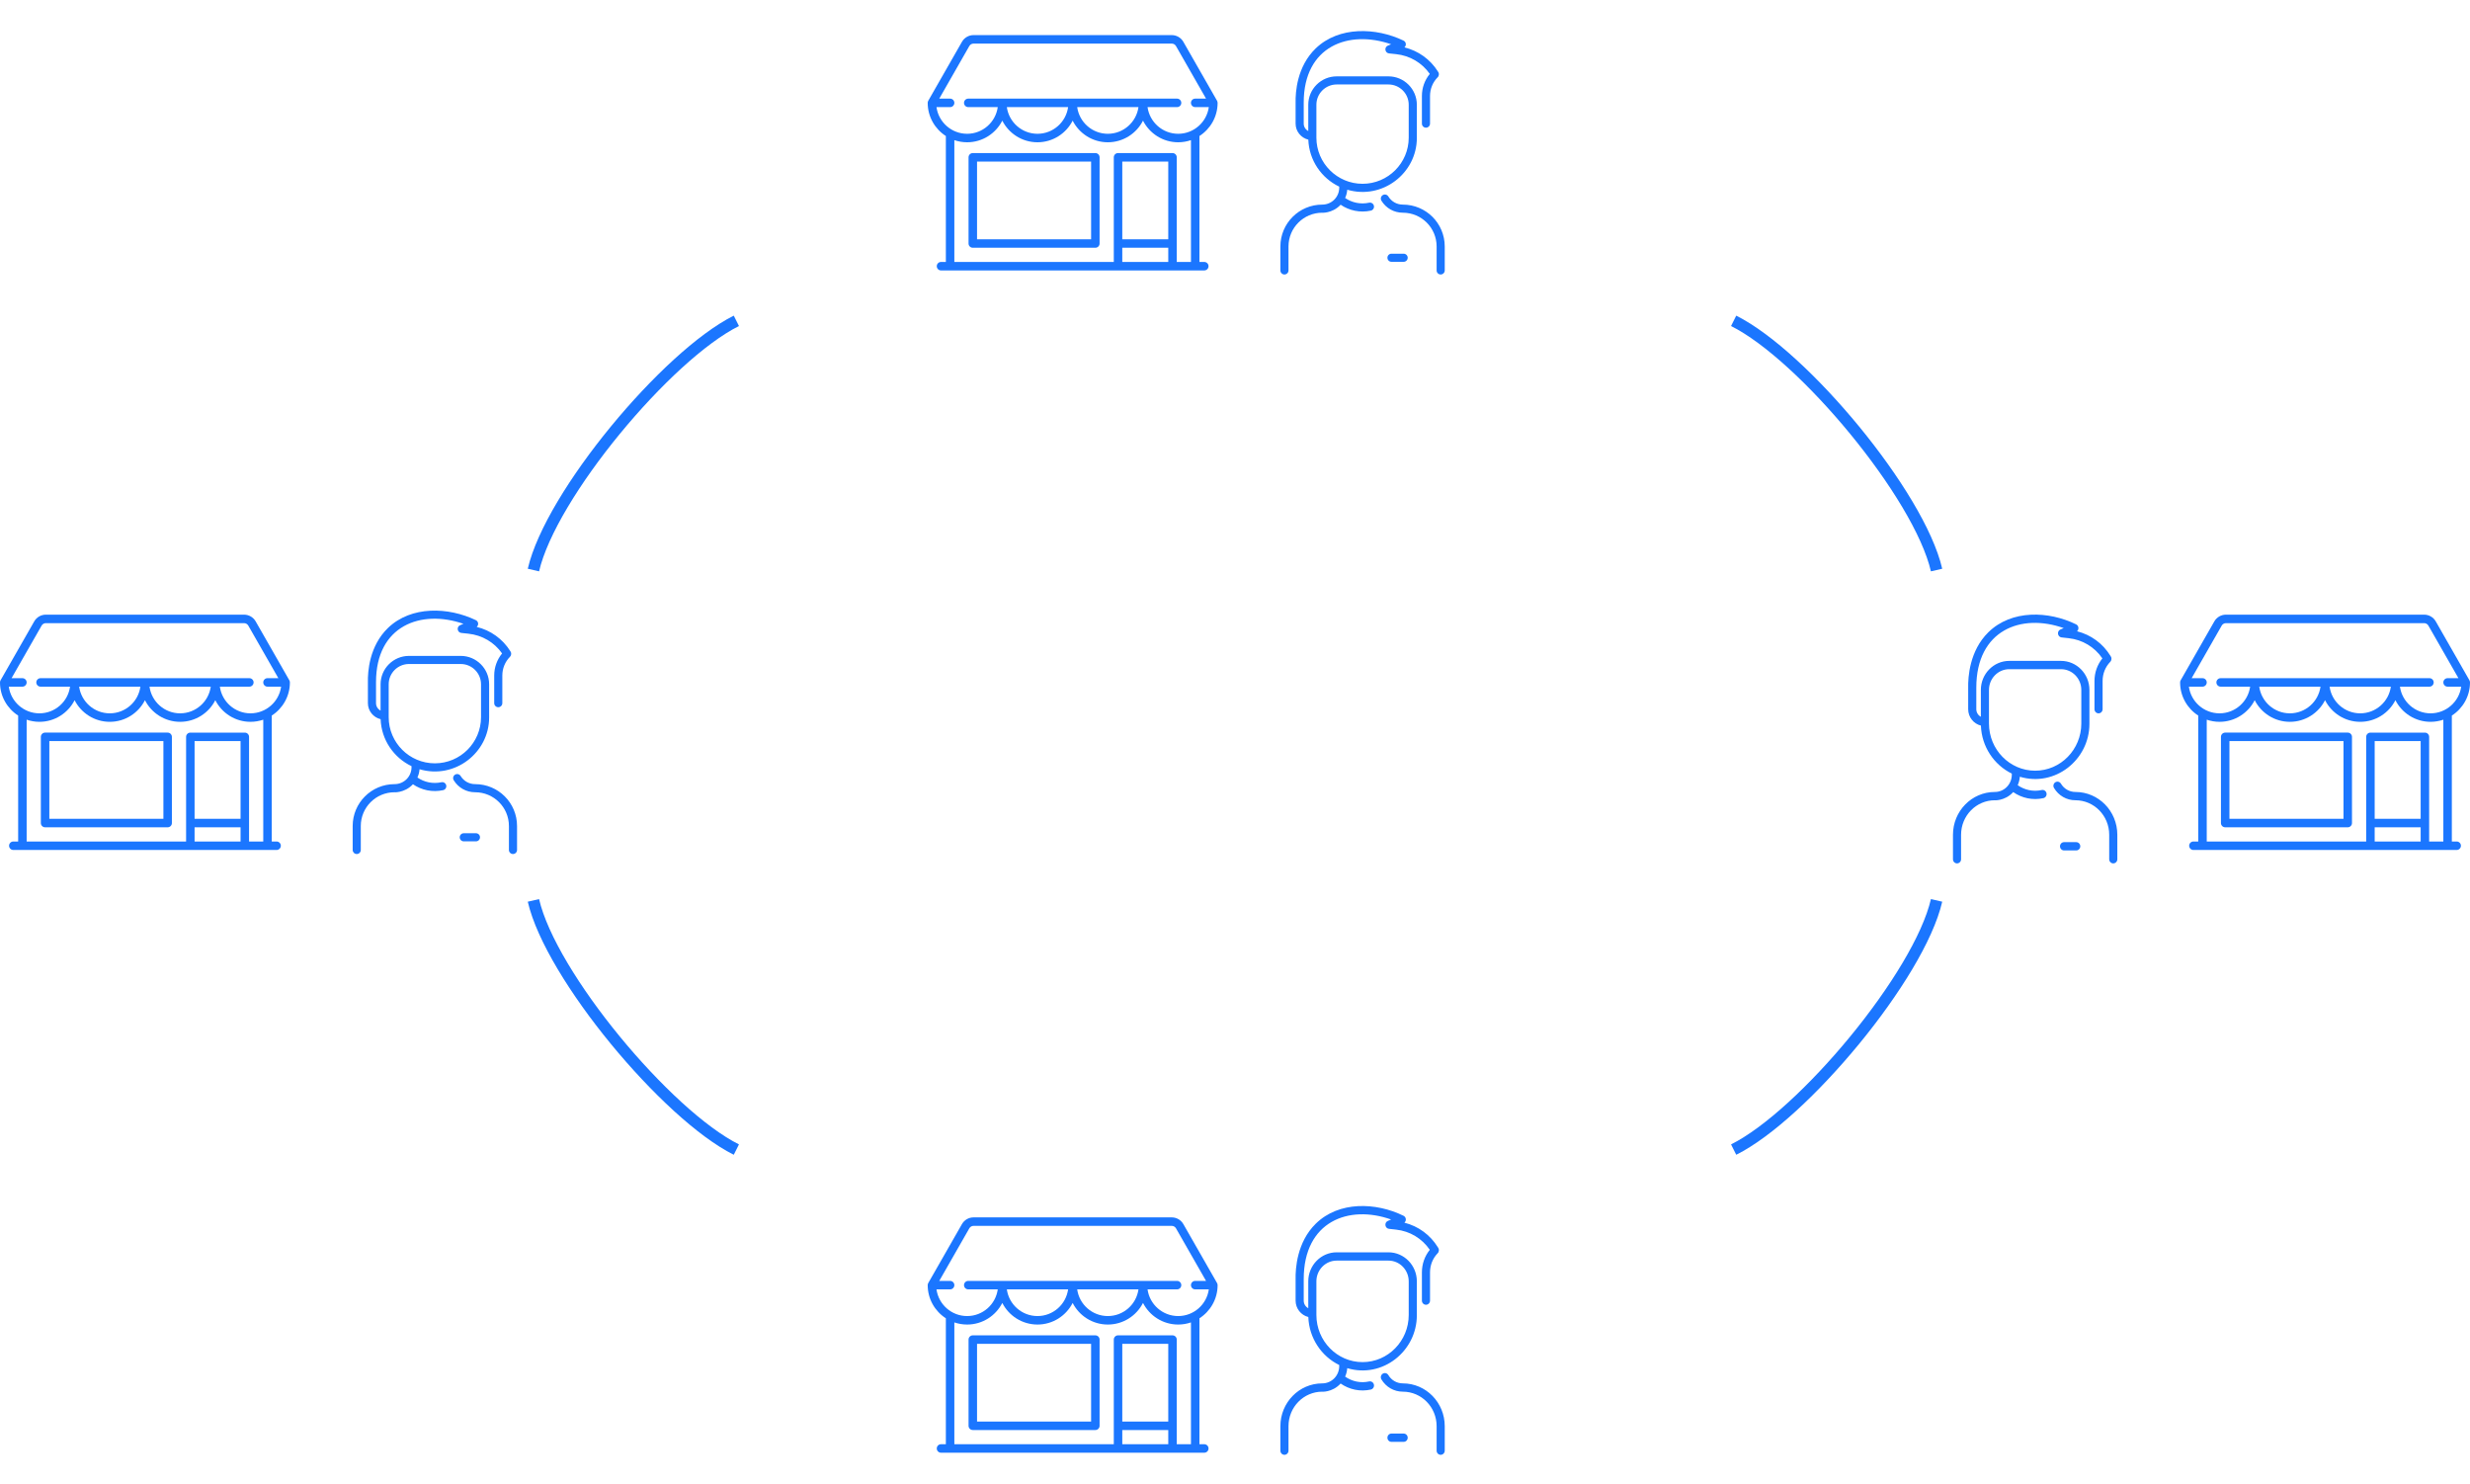 <svg width="213" height="128" viewBox="0 0 213 128" fill="none" xmlns="http://www.w3.org/2000/svg">
    <g clip-path="url(#clip0)">
        <path d="M44.587 71.229V73.296C44.587 73.489 44.43 73.645 44.237 73.645C44.043 73.645 43.887 73.489 43.887 73.296V71.229C43.887 69.621 42.584 68.319 40.974 68.319C40.213 68.319 39.522 67.931 39.126 67.281C39.025 67.116 39.078 66.901 39.243 66.8C39.408 66.7 39.623 66.752 39.724 66.917C39.992 67.357 40.459 67.619 40.974 67.619C42.971 67.619 44.587 69.234 44.587 71.229ZM38.48 67.723C38.521 67.912 38.401 68.098 38.212 68.139C37.291 68.34 36.355 68.139 35.609 67.63C34.87 68.421 33.895 68.319 34.026 68.319C32.416 68.319 31.113 69.62 31.113 71.229V73.296C31.113 73.489 30.957 73.645 30.764 73.645C30.57 73.645 30.413 73.489 30.413 73.296V71.229C30.413 69.234 32.029 67.619 34.026 67.619C34.833 67.619 35.488 66.969 35.488 66.161V66.069C33.96 65.339 32.888 63.805 32.823 62.018C32.194 61.867 31.726 61.305 31.726 60.636V58.822C31.707 57.935 31.839 55.712 33.46 54.149C35.463 52.22 38.674 52.343 41.035 53.479C41.265 53.59 41.3 53.9 41.109 54.061C42.305 54.353 43.337 55.088 43.999 56.14C44.034 56.194 44.096 56.279 44.08 56.415C44.07 56.499 44.044 56.571 43.979 56.637C43.553 57.069 43.318 57.642 43.318 58.25V60.636C43.318 60.829 43.161 60.986 42.968 60.986C42.775 60.986 42.618 60.829 42.618 60.636V58.25C42.618 57.549 42.858 56.883 43.298 56.349C42.627 55.389 41.58 54.773 40.396 54.646L39.781 54.58C39.422 54.541 39.351 54.046 39.685 53.909L39.965 53.794C36.322 52.524 32.426 53.935 32.426 58.819V60.636C32.426 60.913 32.586 61.155 32.819 61.276V59.008C32.819 57.658 33.918 56.56 35.269 56.56H39.731C41.082 56.56 42.181 57.658 42.181 59.008V61.872C42.181 64.914 39.207 67.225 36.18 66.334C36.161 66.584 36.098 66.825 35.997 67.048C36.586 67.453 37.329 67.615 38.063 67.456C38.252 67.415 38.438 67.534 38.48 67.723ZM37.5 65.824C39.695 65.824 41.481 64.039 41.481 61.845V59.008C41.481 58.044 40.696 57.259 39.731 57.259H35.269C34.304 57.259 33.519 58.044 33.519 59.008V61.845C33.519 64.039 35.305 65.824 37.5 65.824ZM41.043 71.853H39.993C39.8 71.853 39.644 72.009 39.644 72.202C39.644 72.396 39.8 72.552 39.993 72.552H41.043C41.237 72.552 41.393 72.396 41.393 72.202C41.393 72.009 41.237 71.853 41.043 71.853Z"
              fill="#1B76FF"/>
    </g>
    <path d="M23.851 72.565H23.434V61.706C24.375 61.101 25 60.046 25 58.847C25 58.783 24.983 58.721 24.952 58.665L22.046 53.582C21.842 53.225 21.459 53.004 21.048 53.004H3.952C3.541 53.004 3.158 53.225 2.954 53.582L0.048 58.665C0.017 58.721 0 58.783 0 58.847C0 60.046 0.625 61.101 1.566 61.706V72.565H1.149C0.947 72.565 0.783 72.729 0.783 72.931C0.783 73.133 0.947 73.297 1.149 73.297H23.851C24.053 73.297 24.217 73.133 24.217 72.931C24.217 72.729 24.053 72.565 23.851 72.565ZM0.758 59.213H1.932C2.134 59.213 2.298 59.049 2.298 58.847C2.298 58.645 2.134 58.481 1.932 58.481H0.997L3.59 53.946C3.664 53.816 3.803 53.736 3.952 53.736H21.048C21.197 53.736 21.336 53.816 21.41 53.946L24.003 58.481H23.068C22.866 58.481 22.702 58.645 22.702 58.847C22.702 59.049 22.866 59.213 23.068 59.213H24.242C24.063 60.51 22.947 61.513 21.6 61.513C20.254 61.513 19.138 60.51 18.959 59.213H21.503C21.705 59.213 21.869 59.049 21.869 58.847C21.869 58.645 21.705 58.481 21.503 58.481H3.498C3.295 58.481 3.131 58.645 3.131 58.847C3.131 59.049 3.295 59.213 3.498 59.213H6.041C5.862 60.51 4.746 61.513 3.4 61.513C2.053 61.513 0.937 60.51 0.758 59.213ZM18.175 59.213C17.996 60.51 16.88 61.513 15.533 61.513C14.187 61.513 13.071 60.51 12.892 59.213H18.175ZM12.108 59.213C11.929 60.51 10.813 61.513 9.467 61.513C8.12 61.513 7.004 60.51 6.825 59.213H12.108ZM20.745 72.565H16.78V71.341H20.745V72.565ZM20.745 70.609H16.78V63.908H20.745V70.609ZM22.702 72.565H21.477V63.542C21.477 63.34 21.313 63.176 21.111 63.176H16.414C16.212 63.176 16.048 63.34 16.048 63.542V72.565H2.298V62.061C2.644 62.179 3.014 62.245 3.4 62.245C4.723 62.245 5.872 61.486 6.433 60.38C6.995 61.486 8.144 62.245 9.467 62.245C10.79 62.245 11.938 61.486 12.5 60.38C13.062 61.486 14.21 62.245 15.533 62.245C16.856 62.245 18.005 61.486 18.567 60.38C19.128 61.486 20.277 62.245 21.6 62.245C21.986 62.245 22.356 62.179 22.702 62.061V72.565Z"
          fill="#1B76FF"/>
    <path d="M14.457 63.175H3.889C3.687 63.175 3.523 63.339 3.523 63.542V70.975C3.523 71.177 3.687 71.341 3.889 71.341H14.457C14.659 71.341 14.823 71.177 14.823 70.975V63.542C14.823 63.339 14.659 63.175 14.457 63.175ZM14.091 70.609H4.255V63.908H14.091V70.609Z"
          fill="#1B76FF"/>
    <g clip-path="url(#clip1)">
        <path d="M124.587 21.254V23.32C124.587 23.513 124.43 23.67 124.237 23.67C124.043 23.67 123.887 23.513 123.887 23.32V21.254C123.887 19.645 122.584 18.343 120.975 18.343C120.213 18.343 119.522 17.955 119.126 17.306C119.025 17.141 119.078 16.925 119.243 16.825C119.408 16.724 119.623 16.777 119.724 16.942C119.991 17.381 120.459 17.644 120.975 17.644C122.971 17.644 124.587 19.258 124.587 21.254ZM118.48 17.748C118.521 17.936 118.401 18.123 118.212 18.164C117.291 18.364 116.355 18.164 115.609 17.655C114.87 18.446 113.895 18.343 114.026 18.343C112.416 18.343 111.113 19.645 111.113 21.254V23.32C111.113 23.513 110.957 23.67 110.763 23.67C110.57 23.67 110.414 23.513 110.414 23.32V21.254C110.414 19.259 112.029 17.644 114.026 17.644C114.833 17.644 115.488 16.993 115.488 16.186V16.094C113.96 15.364 112.888 13.829 112.823 12.043C112.194 11.892 111.726 11.33 111.726 10.661V8.847C111.707 7.96 111.839 5.737 113.46 4.174C115.463 2.245 118.674 2.367 121.035 3.503C121.265 3.614 121.3 3.925 121.109 4.086C122.305 4.378 123.337 5.113 123.999 6.165C124.034 6.219 124.096 6.304 124.08 6.439C124.07 6.524 124.045 6.595 123.979 6.661C123.553 7.094 123.318 7.667 123.318 8.275V10.661C123.318 10.854 123.161 11.01 122.968 11.01C122.775 11.01 122.618 10.854 122.618 10.661V8.275C122.618 7.573 122.858 6.908 123.298 6.373C122.627 5.414 121.58 4.797 120.396 4.67L119.781 4.605C119.422 4.566 119.351 4.071 119.685 3.933L119.965 3.818C116.322 2.549 112.426 3.959 112.426 8.843V10.661C112.426 10.938 112.586 11.179 112.819 11.3V9.033C112.819 7.683 113.918 6.584 115.269 6.584H119.731C121.082 6.584 122.181 7.683 122.181 9.033V11.897C122.181 14.939 119.207 17.249 116.18 16.359C116.161 16.608 116.098 16.849 115.997 17.073C116.586 17.477 117.329 17.64 118.063 17.48C118.252 17.439 118.438 17.559 118.48 17.748ZM117.5 15.849C119.695 15.849 121.481 14.064 121.481 11.87V9.033C121.481 8.068 120.696 7.284 119.731 7.284H115.269C114.304 7.284 113.519 8.068 113.519 9.033V11.87C113.519 14.064 115.305 15.849 117.5 15.849ZM121.043 21.877H119.993C119.8 21.877 119.644 22.034 119.644 22.227C119.644 22.42 119.8 22.577 119.993 22.577H121.043C121.237 22.577 121.393 22.42 121.393 22.227C121.393 22.034 121.237 21.877 121.043 21.877Z"
              fill="#1B76FF"/>
    </g>
    <path d="M103.851 22.589H103.434V11.729C104.375 11.124 105 10.069 105 8.871C105 8.807 104.983 8.744 104.952 8.689L102.046 3.606C101.842 3.249 101.459 3.027 101.048 3.027H83.952C83.54 3.027 83.158 3.249 82.954 3.606L80.048 8.689C80.017 8.744 80 8.807 80 8.871C80 10.069 80.625 11.124 81.566 11.729V22.589H81.149C80.947 22.589 80.783 22.753 80.783 22.955C80.783 23.157 80.947 23.321 81.149 23.321H103.851C104.053 23.321 104.217 23.157 104.217 22.955C104.217 22.753 104.053 22.589 103.851 22.589ZM80.758 9.237H81.932C82.134 9.237 82.298 9.073 82.298 8.871C82.298 8.668 82.134 8.505 81.932 8.505H80.997L83.59 3.969C83.664 3.84 83.803 3.759 83.952 3.759H101.048C101.197 3.759 101.336 3.84 101.41 3.969L104.003 8.505H103.068C102.866 8.505 102.702 8.668 102.702 8.871C102.702 9.073 102.866 9.237 103.068 9.237H104.242C104.063 10.534 102.947 11.537 101.6 11.537C100.254 11.537 99.138 10.534 98.959 9.237H101.503C101.705 9.237 101.869 9.073 101.869 8.871C101.869 8.668 101.705 8.505 101.503 8.505H83.498C83.295 8.505 83.131 8.668 83.131 8.871C83.131 9.073 83.295 9.237 83.498 9.237H86.041C85.862 10.534 84.746 11.537 83.4 11.537C82.053 11.537 80.937 10.534 80.758 9.237ZM98.175 9.237C97.996 10.534 96.88 11.537 95.533 11.537C94.187 11.537 93.071 10.534 92.892 9.237H98.175ZM92.108 9.237C91.929 10.534 90.813 11.537 89.467 11.537C88.12 11.537 87.004 10.534 86.825 9.237H92.108ZM100.745 22.589H96.78V21.365H100.745V22.589ZM100.745 20.633H96.78V13.931H100.745V20.633ZM102.702 22.589H101.477V13.565C101.477 13.363 101.313 13.199 101.111 13.199H96.414C96.212 13.199 96.048 13.363 96.048 13.565V22.589H82.298V12.085C82.644 12.203 83.014 12.269 83.4 12.269C84.723 12.269 85.871 11.509 86.433 10.404C86.995 11.509 88.144 12.269 89.467 12.269C90.79 12.269 91.938 11.509 92.5 10.404C93.062 11.509 94.21 12.269 95.533 12.269C96.856 12.269 98.005 11.509 98.567 10.404C99.129 11.509 100.277 12.269 101.6 12.269C101.986 12.269 102.356 12.203 102.702 12.085V22.589Z"
          fill="#1B76FF"/>
    <path d="M94.457 13.199H83.889C83.687 13.199 83.523 13.363 83.523 13.565V20.999C83.523 21.201 83.687 21.365 83.889 21.365H94.457C94.659 21.365 94.823 21.201 94.823 20.999V13.565C94.823 13.363 94.659 13.199 94.457 13.199ZM94.091 20.633H84.255V13.931H94.091V20.633Z"
          fill="#1B76FF"/>
    <path d="M211.851 72.565H211.434V61.706C212.375 61.101 213 60.046 213 58.847C213 58.783 212.983 58.721 212.952 58.665L210.046 53.582C209.842 53.225 209.459 53.004 209.048 53.004H191.952C191.541 53.004 191.158 53.225 190.954 53.582L188.048 58.665C188.017 58.721 188 58.783 188 58.847C188 60.046 188.625 61.101 189.566 61.706V72.565H189.149C188.947 72.565 188.783 72.729 188.783 72.931C188.783 73.133 188.947 73.297 189.149 73.297H211.851C212.053 73.297 212.217 73.133 212.217 72.931C212.217 72.729 212.053 72.565 211.851 72.565ZM188.758 59.213H189.932C190.134 59.213 190.298 59.049 190.298 58.847C190.298 58.645 190.134 58.481 189.932 58.481H188.997L191.59 53.946C191.664 53.816 191.803 53.736 191.952 53.736H209.048C209.197 53.736 209.336 53.816 209.41 53.946L212.003 58.481H211.068C210.866 58.481 210.702 58.645 210.702 58.847C210.702 59.049 210.866 59.213 211.068 59.213H212.242C212.063 60.51 210.947 61.513 209.6 61.513C208.254 61.513 207.138 60.51 206.959 59.213H209.503C209.705 59.213 209.869 59.049 209.869 58.847C209.869 58.645 209.705 58.481 209.503 58.481H191.498C191.295 58.481 191.131 58.645 191.131 58.847C191.131 59.049 191.295 59.213 191.498 59.213H194.041C193.862 60.51 192.746 61.513 191.4 61.513C190.053 61.513 188.937 60.51 188.758 59.213ZM206.175 59.213C205.996 60.51 204.88 61.513 203.533 61.513C202.187 61.513 201.071 60.51 200.892 59.213H206.175ZM200.108 59.213C199.929 60.51 198.813 61.513 197.467 61.513C196.12 61.513 195.004 60.51 194.825 59.213H200.108ZM208.745 72.565H204.78V71.341H208.745V72.565ZM208.745 70.609H204.78V63.908H208.745V70.609ZM210.702 72.565H209.477V63.542C209.477 63.34 209.313 63.176 209.111 63.176H204.414C204.212 63.176 204.048 63.34 204.048 63.542V72.565H190.298V62.061C190.644 62.179 191.014 62.245 191.4 62.245C192.723 62.245 193.872 61.486 194.433 60.38C194.995 61.486 196.144 62.245 197.467 62.245C198.79 62.245 199.938 61.486 200.5 60.38C201.062 61.486 202.21 62.245 203.533 62.245C204.856 62.245 206.005 61.486 206.567 60.38C207.128 61.486 208.277 62.245 209.6 62.245C209.986 62.245 210.356 62.179 210.702 62.061V72.565Z"
          fill="#1B76FF"/>
    <path d="M202.457 63.175H191.889C191.687 63.175 191.523 63.339 191.523 63.542V70.975C191.523 71.177 191.687 71.341 191.889 71.341H202.457C202.659 71.341 202.823 71.177 202.823 70.975V63.542C202.823 63.339 202.659 63.175 202.457 63.175ZM202.091 70.609H192.255V63.908H202.091V70.609Z"
          fill="#1B76FF"/>
    <g clip-path="url(#clip2)">
        <path d="M182.587 71.984V74.096C182.587 74.293 182.43 74.453 182.237 74.453C182.043 74.453 181.887 74.293 181.887 74.096V71.984C181.887 70.34 180.584 69.009 178.975 69.009C178.213 69.009 177.522 68.613 177.126 67.949C177.025 67.78 177.078 67.56 177.243 67.457C177.408 67.355 177.623 67.408 177.724 67.577C177.991 68.026 178.459 68.294 178.975 68.294C180.971 68.294 182.587 69.944 182.587 71.984ZM176.48 68.4C176.521 68.593 176.401 68.784 176.212 68.826C175.291 69.031 174.355 68.826 173.609 68.305C172.87 69.114 171.895 69.009 172.026 69.009C170.416 69.009 169.113 70.34 169.113 71.984V74.096C169.113 74.293 168.957 74.453 168.763 74.453C168.57 74.453 168.414 74.293 168.414 74.096V71.984C168.414 69.945 170.029 68.294 172.026 68.294C172.833 68.294 173.488 67.629 173.488 66.804V66.71C171.96 65.964 170.888 64.396 170.823 62.57C170.194 62.415 169.726 61.841 169.726 61.157V59.303C169.707 58.396 169.839 56.124 171.46 54.527C173.463 52.555 176.674 52.681 179.035 53.842C179.265 53.955 179.3 54.273 179.109 54.437C180.305 54.735 181.337 55.486 181.999 56.562C182.034 56.617 182.096 56.704 182.08 56.843C182.07 56.929 182.045 57.002 181.979 57.069C181.553 57.511 181.318 58.097 181.318 58.718V61.157C181.318 61.354 181.161 61.514 180.968 61.514C180.775 61.514 180.618 61.354 180.618 61.157V58.718C180.618 58.002 180.858 57.321 181.298 56.775C180.627 55.794 179.58 55.164 178.396 55.035L177.781 54.967C177.422 54.928 177.351 54.422 177.685 54.281L177.965 54.163C174.322 52.866 170.426 54.308 170.426 59.3V61.157C170.426 61.44 170.586 61.687 170.819 61.811V59.493C170.819 58.113 171.918 56.99 173.269 56.99H177.731C179.082 56.99 180.181 58.113 180.181 59.493V62.42C180.181 65.529 177.207 67.891 174.18 66.981C174.161 67.236 174.098 67.482 173.997 67.711C174.586 68.124 175.329 68.29 176.063 68.127C176.252 68.085 176.438 68.207 176.48 68.4ZM175.5 66.46C177.695 66.46 179.481 64.635 179.481 62.393V59.493C179.481 58.507 178.696 57.706 177.731 57.706H173.269C172.304 57.706 171.519 58.507 171.519 59.493V62.393C171.519 64.635 173.305 66.46 175.5 66.46ZM179.043 72.621H177.993C177.8 72.621 177.644 72.781 177.644 72.979C177.644 73.176 177.8 73.336 177.993 73.336H179.043C179.237 73.336 179.393 73.176 179.393 72.979C179.393 72.781 179.237 72.621 179.043 72.621Z"
              fill="#1B76FF"/>
    </g>
    <path d="M103.851 124.54H103.434V113.681C104.375 113.076 105 112.021 105 110.822C105 110.759 104.983 110.696 104.952 110.641L102.046 105.558C101.842 105.201 101.459 104.979 101.048 104.979H83.952C83.54 104.979 83.158 105.201 82.954 105.558L80.048 110.641C80.017 110.696 80 110.759 80 110.822C80 112.021 80.625 113.076 81.566 113.681V124.54H81.149C80.947 124.54 80.783 124.704 80.783 124.906C80.783 125.109 80.947 125.272 81.149 125.272H103.851C104.053 125.272 104.217 125.109 104.217 124.906C104.217 124.704 104.053 124.54 103.851 124.54ZM80.758 111.188H81.932C82.134 111.188 82.298 111.024 82.298 110.822C82.298 110.62 82.134 110.456 81.932 110.456H80.997L83.59 105.921C83.664 105.791 83.803 105.711 83.952 105.711H101.048C101.197 105.711 101.336 105.791 101.41 105.921L104.003 110.456H103.068C102.866 110.456 102.702 110.62 102.702 110.822C102.702 111.024 102.866 111.188 103.068 111.188H104.242C104.063 112.486 102.947 113.488 101.6 113.488C100.254 113.488 99.138 112.486 98.959 111.188H101.503C101.705 111.188 101.869 111.024 101.869 110.822C101.869 110.62 101.705 110.456 101.503 110.456H83.498C83.295 110.456 83.131 110.62 83.131 110.822C83.131 111.024 83.295 111.188 83.498 111.188H86.041C85.862 112.486 84.746 113.488 83.4 113.488C82.053 113.488 80.937 112.486 80.758 111.188ZM98.175 111.188C97.996 112.486 96.88 113.488 95.533 113.488C94.187 113.488 93.071 112.486 92.892 111.188H98.175ZM92.108 111.188C91.929 112.486 90.813 113.488 89.467 113.488C88.12 113.488 87.004 112.486 86.825 111.188H92.108ZM100.745 124.54H96.78V123.316H100.745V124.54ZM100.745 122.584H96.78V115.883H100.745V122.584ZM102.702 124.54H101.477V115.517C101.477 115.315 101.313 115.151 101.111 115.151H96.414C96.212 115.151 96.048 115.315 96.048 115.517V124.54H82.298V114.036C82.644 114.155 83.014 114.22 83.4 114.22C84.723 114.22 85.871 113.461 86.433 112.356C86.995 113.461 88.144 114.22 89.467 114.22C90.79 114.22 91.938 113.461 92.5 112.356C93.062 113.461 94.21 114.22 95.533 114.22C96.856 114.22 98.005 113.461 98.567 112.356C99.129 113.461 100.277 114.22 101.6 114.22C101.986 114.22 102.356 114.155 102.702 114.036V124.54Z"
          fill="#1B76FF"/>
    <path d="M94.457 115.151H83.889C83.687 115.151 83.523 115.315 83.523 115.517V122.95C83.523 123.152 83.687 123.316 83.889 123.316H94.457C94.659 123.316 94.823 123.152 94.823 122.95V115.517C94.823 115.315 94.659 115.151 94.457 115.151ZM94.091 122.584H84.255V115.883H94.091V122.584Z"
          fill="#1B76FF"/>
    <g clip-path="url(#clip3)">
        <path d="M124.587 122.984V125.096C124.587 125.294 124.43 125.454 124.237 125.454C124.043 125.454 123.887 125.294 123.887 125.096V122.984C123.887 121.34 122.584 120.009 120.975 120.009C120.213 120.009 119.522 119.613 119.126 118.949C119.025 118.78 119.078 118.56 119.243 118.458C119.408 118.355 119.623 118.408 119.724 118.577C119.991 119.026 120.459 119.294 120.975 119.294C122.971 119.294 124.587 120.945 124.587 122.984ZM118.48 119.401C118.521 119.593 118.401 119.784 118.212 119.826C117.291 120.031 116.355 119.826 115.609 119.306C114.87 120.114 113.895 120.009 114.026 120.009C112.416 120.009 111.113 121.34 111.113 122.984V125.096C111.113 125.294 110.957 125.454 110.763 125.454C110.57 125.454 110.414 125.294 110.414 125.096V122.984C110.414 120.945 112.029 119.294 114.026 119.294C114.833 119.294 115.488 118.629 115.488 117.804V117.71C113.96 116.964 112.888 115.396 112.823 113.57C112.194 113.415 111.726 112.841 111.726 112.157V110.303C111.707 109.396 111.839 107.124 113.46 105.527C115.463 103.555 118.674 103.68 121.035 104.842C121.265 104.955 121.3 105.273 121.109 105.437C122.305 105.735 123.337 106.486 123.999 107.562C124.034 107.617 124.096 107.704 124.08 107.843C124.07 107.929 124.045 108.002 123.979 108.069C123.553 108.511 123.318 109.097 123.318 109.718V112.157C123.318 112.354 123.161 112.514 122.968 112.514C122.775 112.514 122.618 112.354 122.618 112.157V109.718C122.618 109.002 122.858 108.321 123.298 107.775C122.627 106.795 121.58 106.164 120.396 106.035L119.781 105.967C119.422 105.928 119.351 105.422 119.685 105.281L119.965 105.163C116.322 103.866 112.426 105.308 112.426 110.3V112.157C112.426 112.441 112.586 112.687 112.819 112.811V110.493C112.819 109.113 113.918 107.991 115.269 107.991H119.731C121.082 107.991 122.181 109.113 122.181 110.493V113.42C122.181 116.53 119.207 118.891 116.18 117.981C116.161 118.236 116.098 118.482 115.997 118.711C116.586 119.124 117.329 119.291 118.063 119.127C118.252 119.085 118.438 119.208 118.48 119.401ZM117.5 117.46C119.695 117.46 121.481 115.636 121.481 113.393V110.493C121.481 109.507 120.696 108.706 119.731 108.706H115.269C114.304 108.706 113.519 109.508 113.519 110.493V113.393C113.519 115.636 115.305 117.46 117.5 117.46ZM121.043 123.621H119.993C119.8 123.621 119.644 123.781 119.644 123.979C119.644 124.176 119.8 124.336 119.993 124.336H121.043C121.237 124.336 121.393 124.176 121.393 123.979C121.393 123.781 121.237 123.621 121.043 123.621Z"
              fill="#1B76FF"/>
    </g>
    <path d="M46 49.157C47.5 42.66 57.5 30.666 63.5 27.667M167 49.157C165.5 42.66 155.5 30.666 149.5 27.667" stroke="#1B76FF"/>
    <path d="M167 77.644C165.5 84.14 155.5 96.135 149.5 99.133M46 77.644C47.5 84.14 57.5 96.135 63.5 99.133" stroke="#1B76FF"/>
    <defs>
        <clipPath id="clip0">
            <rect width="21" height="20.99" fill="white" transform="translate(27 52.655)"/>
        </clipPath>
        <clipPath id="clip1">
            <rect width="21" height="20.99" fill="white" transform="translate(107 2.68)"/>
        </clipPath>
        <clipPath id="clip2">
            <rect width="21" height="21.453" fill="white" transform="translate(165 53)"/>
        </clipPath>
        <clipPath id="clip3">
            <rect width="21" height="21.454" fill="white" transform="translate(107 104)"/>
        </clipPath>
    </defs>
</svg>
